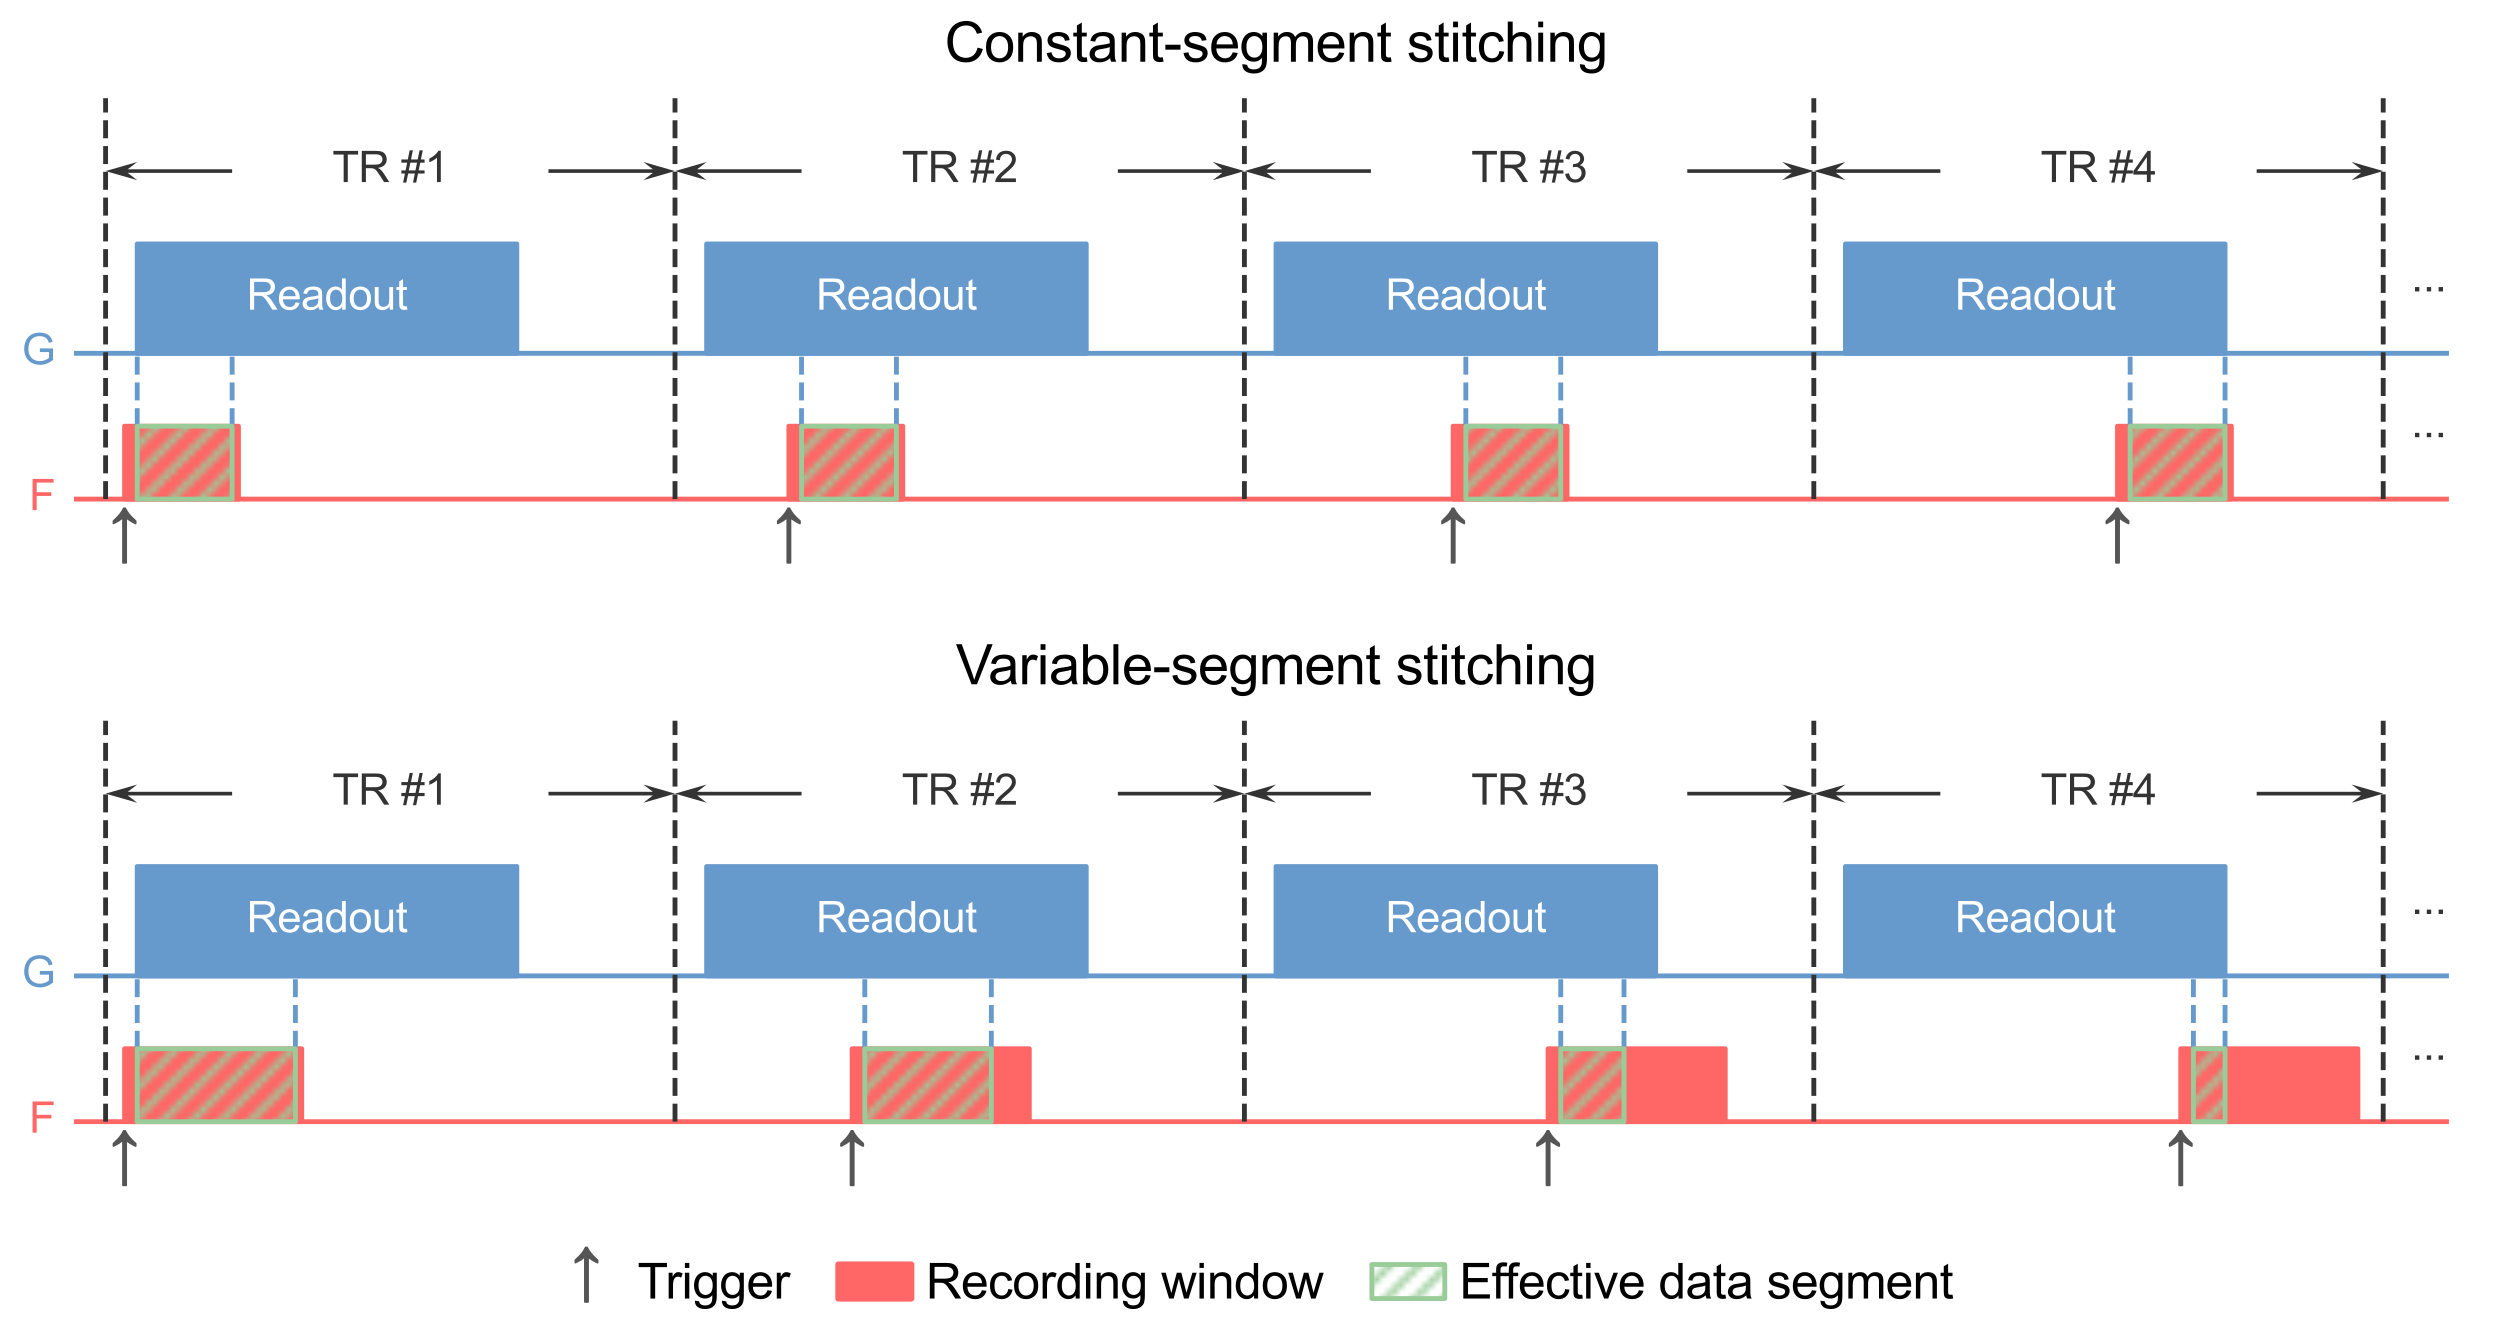 <?xml version="1.0" encoding="utf-8" standalone="no"?>
<!DOCTYPE svg PUBLIC "-//W3C//DTD SVG 1.1//EN"
  "http://www.w3.org/Graphics/SVG/1.1/DTD/svg11.dtd">
<svg xmlns:xlink="http://www.w3.org/1999/xlink" width="411.281pt" height="218.912pt" viewBox="0 0 411.281 218.912" xmlns="http://www.w3.org/2000/svg" version="1.1">
 <defs>
  <style type="text/css">*{stroke-linejoin: round; stroke-linecap: butt}</style>
 </defs>
 <g id="figure_1">
  <g id="patch_1">
   <path d="M 0 218.912 
L 411.281 218.912 
L 411.281 0 
L 0 0 
z
" style="fill: #ffffff"/>
  </g>
  <g id="axes_1">
   <g id="patch_2">
    <path d="M 20.494 82.108 
L 39.229 82.108 
L 39.229 70.116 
L 20.494 70.116 
z
" clip-path="url(#p7db08ca301)" style="fill: #ff6666; stroke: #ff6666; stroke-width: 0.8; stroke-linejoin: miter"/>
   </g>
   <g id="patch_3">
    <path d="M 129.78 82.108 
L 148.515 82.108 
L 148.515 70.116 
L 129.78 70.116 
z
" clip-path="url(#p7db08ca301)" style="fill: #ff6666; stroke: #ff6666; stroke-width: 0.8; stroke-linejoin: miter"/>
   </g>
   <g id="patch_4">
    <path d="M 239.067 82.108 
L 257.802 82.108 
L 257.802 70.116 
L 239.067 70.116 
z
" clip-path="url(#p7db08ca301)" style="fill: #ff6666; stroke: #ff6666; stroke-width: 0.8; stroke-linejoin: miter"/>
   </g>
   <g id="patch_5">
    <path d="M 348.354 82.108 
L 367.089 82.108 
L 367.089 70.116 
L 348.354 70.116 
z
" clip-path="url(#p7db08ca301)" style="fill: #ff6666; stroke: #ff6666; stroke-width: 0.8; stroke-linejoin: miter"/>
   </g>
   <g id="PolyCollection_1">
    <defs>
     <path id="m3c69e089cd" d="M 22.575 -178.776 
L 22.575 -160.788 
L 85.025 -160.788 
L 85.025 -178.776 
L 85.025 -178.776 
L 22.575 -178.776 
z
" style="stroke: #6699cc; stroke-width: 0.8"/>
    </defs>
    <g clip-path="url(#p7db08ca301)">
     <use xlink:href="#m3c69e089cd" x="0" y="218.912" style="fill: #6699cc; stroke: #6699cc; stroke-width: 0.8"/>
    </g>
   </g>
   <g id="patch_6">
    <path d="M 17.371 28.144 
L 22.575 26.645 
L 21.014 27.844 
L 38.188 27.844 
L 38.188 28.444 
L 21.014 28.444 
L 22.575 29.643 
z
" clip-path="url(#p7db08ca301)" style="fill: #333333"/>
   </g>
   <g id="patch_7">
    <path d="M 111.046 28.144 
L 105.841 29.643 
L 107.403 28.444 
L 90.229 28.444 
L 90.229 27.844 
L 107.403 27.844 
L 105.841 26.645 
z
" clip-path="url(#p7db08ca301)" style="fill: #333333"/>
   </g>
   <g id="PolyCollection_2">
    <defs>
     <path id="m33e4b47d8e" d="M 116.25 -178.776 
L 116.25 -160.788 
L 178.699 -160.788 
L 178.699 -178.776 
L 178.699 -178.776 
L 116.25 -178.776 
z
" style="stroke: #6699cc; stroke-width: 0.8"/>
    </defs>
    <g clip-path="url(#p7db08ca301)">
     <use xlink:href="#m33e4b47d8e" x="0" y="218.912" style="fill: #6699cc; stroke: #6699cc; stroke-width: 0.8"/>
    </g>
   </g>
   <g id="patch_8">
    <path d="M 111.046 28.144 
L 116.25 26.645 
L 114.688 27.844 
L 131.862 27.844 
L 131.862 28.444 
L 114.688 28.444 
L 116.25 29.643 
z
" clip-path="url(#p7db08ca301)" style="fill: #333333"/>
   </g>
   <g id="patch_9">
    <path d="M 204.72 28.144 
L 199.516 29.643 
L 201.077 28.444 
L 183.903 28.444 
L 183.903 27.844 
L 201.077 27.844 
L 199.516 26.645 
z
" clip-path="url(#p7db08ca301)" style="fill: #333333"/>
   </g>
   <g id="PolyCollection_3">
    <defs>
     <path id="m3f256cce0e" d="M 209.924 -178.776 
L 209.924 -160.788 
L 272.374 -160.788 
L 272.374 -178.776 
L 272.374 -178.776 
L 209.924 -178.776 
z
" style="stroke: #6699cc; stroke-width: 0.8"/>
    </defs>
    <g clip-path="url(#p7db08ca301)">
     <use xlink:href="#m3f256cce0e" x="0" y="218.912" style="fill: #6699cc; stroke: #6699cc; stroke-width: 0.8"/>
    </g>
   </g>
   <g id="patch_10">
    <path d="M 204.72 28.144 
L 209.924 26.645 
L 208.363 27.844 
L 225.536 27.844 
L 225.536 28.444 
L 208.363 28.444 
L 209.924 29.643 
z
" clip-path="url(#p7db08ca301)" style="fill: #333333"/>
   </g>
   <g id="patch_11">
    <path d="M 298.394 28.144 
L 293.19 29.643 
L 294.751 28.444 
L 277.578 28.444 
L 277.578 27.844 
L 294.751 27.844 
L 293.19 26.645 
z
" clip-path="url(#p7db08ca301)" style="fill: #333333"/>
   </g>
   <g id="PolyCollection_4">
    <defs>
     <path id="m390b2e28d6" d="M 303.598 -178.776 
L 303.598 -160.788 
L 366.048 -160.788 
L 366.048 -178.776 
L 366.048 -178.776 
L 303.598 -178.776 
z
" style="stroke: #6699cc; stroke-width: 0.8"/>
    </defs>
    <g clip-path="url(#p7db08ca301)">
     <use xlink:href="#m390b2e28d6" x="0" y="218.912" style="fill: #6699cc; stroke: #6699cc; stroke-width: 0.8"/>
    </g>
   </g>
   <g id="patch_12">
    <path d="M 298.394 28.144 
L 303.598 26.645 
L 302.037 27.844 
L 319.211 27.844 
L 319.211 28.444 
L 302.037 28.444 
L 303.598 29.643 
z
" clip-path="url(#p7db08ca301)" style="fill: #333333"/>
   </g>
   <g id="patch_13">
    <path d="M 392.068 28.144 
L 386.864 29.643 
L 388.426 28.444 
L 371.252 28.444 
L 371.252 27.844 
L 388.426 27.844 
L 386.864 26.645 
z
" clip-path="url(#p7db08ca301)" style="fill: #333333"/>
   </g>
   <g id="PathCollection_1">
    <defs>
     <path id="m8212014a66" d="M -1.819 -2.384 
Q -1.085 -3.056 -0.703 -3.546 
Q -0.321 -4.038 -0.134 -4.472 
L 0.1 -4.472 
Q 0.336 -3.972 0.713 -3.501 
Q 1.09 -3.031 1.819 -2.379 
L 1.819 -1.989 
Q 0.802 -2.465 0.255 -2.986 
L 0.255 4.472 
L -0.255 4.472 
L -0.255 -2.986 
Q -0.741 -2.601 -0.982 -2.449 
Q -1.221 -2.298 -1.819 -1.998 
L -1.819 -2.384 
z
" style="stroke: #555555; stroke-width: 0.3"/>
    </defs>
    <g clip-path="url(#p7db08ca301)">
     <use xlink:href="#m8212014a66" x="20.494" y="88.104" style="fill: #555555; stroke: #555555; stroke-width: 0.3"/>
     <use xlink:href="#m8212014a66" x="129.78" y="88.104" style="fill: #555555; stroke: #555555; stroke-width: 0.3"/>
     <use xlink:href="#m8212014a66" x="239.067" y="88.104" style="fill: #555555; stroke: #555555; stroke-width: 0.3"/>
     <use xlink:href="#m8212014a66" x="348.354" y="88.104" style="fill: #555555; stroke: #555555; stroke-width: 0.3"/>
    </g>
   </g>
   <g id="line2d_1">
    <path d="M 12.167 82.108 
L 402.477 82.108 
" clip-path="url(#p7db08ca301)" style="fill: none; stroke: #ff6666; stroke-width: 0.8; stroke-linecap: square"/>
   </g>
   <g id="line2d_2">
    <path d="M 12.167 58.124 
L 402.477 58.124 
" clip-path="url(#p7db08ca301)" style="fill: none; stroke: #6699cc; stroke-width: 0.8; stroke-linecap: square"/>
   </g>
   <g id="line2d_3">
    <path d="M 17.371 82.108 
L 17.371 16.152 
" clip-path="url(#p7db08ca301)" style="fill: none; stroke-dasharray: 2.96,1.28; stroke-dashoffset: 0; stroke: #333333; stroke-width: 0.8"/>
   </g>
   <g id="line2d_4">
    <path d="M 22.575 70.116 
L 22.575 58.124 
" clip-path="url(#p7db08ca301)" style="fill: none; stroke-dasharray: 2.96,1.28; stroke-dashoffset: 0; stroke: #6699cc; stroke-width: 0.8"/>
   </g>
   <g id="line2d_5">
    <path d="M 38.188 70.116 
L 38.188 58.124 
" clip-path="url(#p7db08ca301)" style="fill: none; stroke-dasharray: 2.96,1.28; stroke-dashoffset: 0; stroke: #6699cc; stroke-width: 0.8"/>
   </g>
   <g id="line2d_6">
    <path d="M 111.046 82.108 
L 111.046 16.152 
" clip-path="url(#p7db08ca301)" style="fill: none; stroke-dasharray: 2.96,1.28; stroke-dashoffset: 0; stroke: #333333; stroke-width: 0.8"/>
   </g>
   <g id="line2d_7">
    <path d="M 131.862 70.116 
L 131.862 58.124 
" clip-path="url(#p7db08ca301)" style="fill: none; stroke-dasharray: 2.96,1.28; stroke-dashoffset: 0; stroke: #6699cc; stroke-width: 0.8"/>
   </g>
   <g id="line2d_8">
    <path d="M 147.474 70.116 
L 147.474 58.124 
" clip-path="url(#p7db08ca301)" style="fill: none; stroke-dasharray: 2.96,1.28; stroke-dashoffset: 0; stroke: #6699cc; stroke-width: 0.8"/>
   </g>
   <g id="line2d_9">
    <path d="M 204.72 82.108 
L 204.72 16.152 
" clip-path="url(#p7db08ca301)" style="fill: none; stroke-dasharray: 2.96,1.28; stroke-dashoffset: 0; stroke: #333333; stroke-width: 0.8"/>
   </g>
   <g id="line2d_10">
    <path d="M 241.149 70.116 
L 241.149 58.124 
" clip-path="url(#p7db08ca301)" style="fill: none; stroke-dasharray: 2.96,1.28; stroke-dashoffset: 0; stroke: #6699cc; stroke-width: 0.8"/>
   </g>
   <g id="line2d_11">
    <path d="M 256.761 70.116 
L 256.761 58.124 
" clip-path="url(#p7db08ca301)" style="fill: none; stroke-dasharray: 2.96,1.28; stroke-dashoffset: 0; stroke: #6699cc; stroke-width: 0.8"/>
   </g>
   <g id="line2d_12">
    <path d="M 298.394 82.108 
L 298.394 16.152 
" clip-path="url(#p7db08ca301)" style="fill: none; stroke-dasharray: 2.96,1.28; stroke-dashoffset: 0; stroke: #333333; stroke-width: 0.8"/>
   </g>
   <g id="line2d_13">
    <path d="M 392.068 82.108 
L 392.068 16.152 
" clip-path="url(#p7db08ca301)" style="fill: none; stroke-dasharray: 2.96,1.28; stroke-dashoffset: 0; stroke: #333333; stroke-width: 0.8"/>
   </g>
   <g id="line2d_14">
    <path d="M 350.435 70.116 
L 350.435 58.124 
" clip-path="url(#p7db08ca301)" style="fill: none; stroke-dasharray: 2.96,1.28; stroke-dashoffset: 0; stroke: #6699cc; stroke-width: 0.8"/>
   </g>
   <g id="line2d_15">
    <path d="M 366.048 70.116 
L 366.048 58.124 
" clip-path="url(#p7db08ca301)" style="fill: none; stroke-dasharray: 2.96,1.28; stroke-dashoffset: 0; stroke: #6699cc; stroke-width: 0.8"/>
   </g>
   <g id="text_1">
    <!-- G -->
    <g style="fill: #6699cc" transform="translate(3.6 59.933) scale(0.07 -0.07)">
     <defs>
      <path id="ArialMT-47" d="M 2638 1797 
L 2638 2334 
L 4578 2338 
L 4578 638 
Q 4131 281 3656 101 
Q 3181 -78 2681 -78 
Q 2006 -78 1454 211 
Q 903 500 622 1047 
Q 341 1594 341 2269 
Q 341 2938 620 3517 
Q 900 4097 1425 4378 
Q 1950 4659 2634 4659 
Q 3131 4659 3532 4498 
Q 3934 4338 4162 4050 
Q 4391 3763 4509 3300 
L 3963 3150 
Q 3859 3500 3706 3700 
Q 3553 3900 3268 4020 
Q 2984 4141 2638 4141 
Q 2222 4141 1919 4014 
Q 1616 3888 1430 3681 
Q 1244 3475 1141 3228 
Q 966 2803 966 2306 
Q 966 1694 1177 1281 
Q 1388 869 1791 669 
Q 2194 469 2647 469 
Q 3041 469 3416 620 
Q 3791 772 3984 944 
L 3984 1797 
L 2638 1797 
z
" transform="scale(0.016)"/>
     </defs>
     <use xlink:href="#ArialMT-47"/>
    </g>
   </g>
   <g id="text_2">
    <!-- F -->
    <g style="fill: #ff6666" transform="translate(4.769 83.917) scale(0.07 -0.07)">
     <defs>
      <path id="ArialMT-46" d="M 525 0 
L 525 4581 
L 3616 4581 
L 3616 4041 
L 1131 4041 
L 1131 2622 
L 3281 2622 
L 3281 2081 
L 1131 2081 
L 1131 0 
L 525 0 
z
" transform="scale(0.016)"/>
     </defs>
     <use xlink:href="#ArialMT-46"/>
    </g>
   </g>
   <g id="text_3">
    <!-- ... -->
    <g style="fill: #333333" transform="translate(396.643 47.941) scale(0.07 -0.07)">
     <defs>
      <path id="ArialMT-2e" d="M 581 0 
L 581 641 
L 1222 641 
L 1222 0 
L 581 0 
z
" transform="scale(0.016)"/>
     </defs>
     <use xlink:href="#ArialMT-2e"/>
     <use xlink:href="#ArialMT-2e" x="27.783"/>
     <use xlink:href="#ArialMT-2e" x="55.566"/>
    </g>
   </g>
   <g id="text_4">
    <!-- ... -->
    <g style="fill: #333333" transform="translate(396.643 71.925) scale(0.07 -0.07)">
     <use xlink:href="#ArialMT-2e"/>
     <use xlink:href="#ArialMT-2e" x="27.783"/>
     <use xlink:href="#ArialMT-2e" x="55.566"/>
    </g>
   </g>
   <g id="text_5">
    <!-- Readout -->
    <g style="fill: #ffffff" transform="translate(40.569 50.939) scale(0.07 -0.07)">
     <defs>
      <path id="ArialMT-52" d="M 503 0 
L 503 4581 
L 2534 4581 
Q 3147 4581 3465 4457 
Q 3784 4334 3975 4021 
Q 4166 3709 4166 3331 
Q 4166 2844 3850 2509 
Q 3534 2175 2875 2084 
Q 3116 1969 3241 1856 
Q 3506 1613 3744 1247 
L 4541 0 
L 3778 0 
L 3172 953 
Q 2906 1366 2734 1584 
Q 2563 1803 2427 1890 
Q 2291 1978 2150 2013 
Q 2047 2034 1813 2034 
L 1109 2034 
L 1109 0 
L 503 0 
z
M 1109 2559 
L 2413 2559 
Q 2828 2559 3062 2645 
Q 3297 2731 3419 2920 
Q 3541 3109 3541 3331 
Q 3541 3656 3305 3865 
Q 3069 4075 2559 4075 
L 1109 4075 
L 1109 2559 
z
" transform="scale(0.016)"/>
      <path id="ArialMT-65" d="M 2694 1069 
L 3275 997 
Q 3138 488 2766 206 
Q 2394 -75 1816 -75 
Q 1088 -75 661 373 
Q 234 822 234 1631 
Q 234 2469 665 2931 
Q 1097 3394 1784 3394 
Q 2450 3394 2872 2941 
Q 3294 2488 3294 1666 
Q 3294 1616 3291 1516 
L 816 1516 
Q 847 969 1125 678 
Q 1403 388 1819 388 
Q 2128 388 2347 550 
Q 2566 713 2694 1069 
z
M 847 1978 
L 2700 1978 
Q 2663 2397 2488 2606 
Q 2219 2931 1791 2931 
Q 1403 2931 1139 2672 
Q 875 2413 847 1978 
z
" transform="scale(0.016)"/>
      <path id="ArialMT-61" d="M 2588 409 
Q 2275 144 1986 34 
Q 1697 -75 1366 -75 
Q 819 -75 525 192 
Q 231 459 231 875 
Q 231 1119 342 1320 
Q 453 1522 633 1644 
Q 813 1766 1038 1828 
Q 1203 1872 1538 1913 
Q 2219 1994 2541 2106 
Q 2544 2222 2544 2253 
Q 2544 2597 2384 2738 
Q 2169 2928 1744 2928 
Q 1347 2928 1158 2789 
Q 969 2650 878 2297 
L 328 2372 
Q 403 2725 575 2942 
Q 747 3159 1072 3276 
Q 1397 3394 1825 3394 
Q 2250 3394 2515 3294 
Q 2781 3194 2906 3042 
Q 3031 2891 3081 2659 
Q 3109 2516 3109 2141 
L 3109 1391 
Q 3109 606 3145 398 
Q 3181 191 3288 0 
L 2700 0 
Q 2613 175 2588 409 
z
M 2541 1666 
Q 2234 1541 1622 1453 
Q 1275 1403 1131 1340 
Q 988 1278 909 1158 
Q 831 1038 831 891 
Q 831 666 1001 516 
Q 1172 366 1500 366 
Q 1825 366 2078 508 
Q 2331 650 2450 897 
Q 2541 1088 2541 1459 
L 2541 1666 
z
" transform="scale(0.016)"/>
      <path id="ArialMT-64" d="M 2575 0 
L 2575 419 
Q 2259 -75 1647 -75 
Q 1250 -75 917 144 
Q 584 363 401 755 
Q 219 1147 219 1656 
Q 219 2153 384 2558 
Q 550 2963 881 3178 
Q 1213 3394 1622 3394 
Q 1922 3394 2156 3267 
Q 2391 3141 2538 2938 
L 2538 4581 
L 3097 4581 
L 3097 0 
L 2575 0 
z
M 797 1656 
Q 797 1019 1065 703 
Q 1334 388 1700 388 
Q 2069 388 2326 689 
Q 2584 991 2584 1609 
Q 2584 2291 2321 2609 
Q 2059 2928 1675 2928 
Q 1300 2928 1048 2622 
Q 797 2316 797 1656 
z
" transform="scale(0.016)"/>
      <path id="ArialMT-6f" d="M 213 1659 
Q 213 2581 725 3025 
Q 1153 3394 1769 3394 
Q 2453 3394 2887 2945 
Q 3322 2497 3322 1706 
Q 3322 1066 3130 698 
Q 2938 331 2570 128 
Q 2203 -75 1769 -75 
Q 1072 -75 642 372 
Q 213 819 213 1659 
z
M 791 1659 
Q 791 1022 1069 705 
Q 1347 388 1769 388 
Q 2188 388 2466 706 
Q 2744 1025 2744 1678 
Q 2744 2294 2464 2611 
Q 2184 2928 1769 2928 
Q 1347 2928 1069 2612 
Q 791 2297 791 1659 
z
" transform="scale(0.016)"/>
      <path id="ArialMT-75" d="M 2597 0 
L 2597 488 
Q 2209 -75 1544 -75 
Q 1250 -75 995 37 
Q 741 150 617 320 
Q 494 491 444 738 
Q 409 903 409 1263 
L 409 3319 
L 972 3319 
L 972 1478 
Q 972 1038 1006 884 
Q 1059 663 1231 536 
Q 1403 409 1656 409 
Q 1909 409 2131 539 
Q 2353 669 2445 892 
Q 2538 1116 2538 1541 
L 2538 3319 
L 3100 3319 
L 3100 0 
L 2597 0 
z
" transform="scale(0.016)"/>
      <path id="ArialMT-74" d="M 1650 503 
L 1731 6 
Q 1494 -44 1306 -44 
Q 1000 -44 831 53 
Q 663 150 594 308 
Q 525 466 525 972 
L 525 2881 
L 113 2881 
L 113 3319 
L 525 3319 
L 525 4141 
L 1084 4478 
L 1084 3319 
L 1650 3319 
L 1650 2881 
L 1084 2881 
L 1084 941 
Q 1084 700 1114 631 
Q 1144 563 1211 522 
Q 1278 481 1403 481 
Q 1497 481 1650 503 
z
" transform="scale(0.016)"/>
     </defs>
     <use xlink:href="#ArialMT-52"/>
     <use xlink:href="#ArialMT-65" x="72.217"/>
     <use xlink:href="#ArialMT-61" x="127.832"/>
     <use xlink:href="#ArialMT-64" x="183.447"/>
     <use xlink:href="#ArialMT-6f" x="239.062"/>
     <use xlink:href="#ArialMT-75" x="294.678"/>
     <use xlink:href="#ArialMT-74" x="350.293"/>
    </g>
   </g>
   <g id="text_6">
    <!-- TR #1 -->
    <g style="fill: #333333" transform="translate(54.678 29.953) scale(0.07 -0.07)">
     <defs>
      <path id="ArialMT-54" d="M 1659 0 
L 1659 4041 
L 150 4041 
L 150 4581 
L 3781 4581 
L 3781 4041 
L 2266 4041 
L 2266 0 
L 1659 0 
z
" transform="scale(0.016)"/>
      <path id="ArialMT-20" transform="scale(0.016)"/>
      <path id="ArialMT-23" d="M 322 -78 
L 594 1253 
L 66 1253 
L 66 1719 
L 688 1719 
L 919 2853 
L 66 2853 
L 66 3319 
L 1013 3319 
L 1284 4659 
L 1753 4659 
L 1481 3319 
L 2466 3319 
L 2738 4659 
L 3209 4659 
L 2938 3319 
L 3478 3319 
L 3478 2853 
L 2844 2853 
L 2609 1719 
L 3478 1719 
L 3478 1253 
L 2516 1253 
L 2244 -78 
L 1775 -78 
L 2044 1253 
L 1063 1253 
L 791 -78 
L 322 -78 
z
M 1156 1719 
L 2138 1719 
L 2372 2853 
L 1388 2853 
L 1156 1719 
z
" transform="scale(0.016)"/>
      <path id="ArialMT-31" d="M 2384 0 
L 1822 0 
L 1822 3584 
Q 1619 3391 1289 3197 
Q 959 3003 697 2906 
L 697 3450 
Q 1169 3672 1522 3987 
Q 1875 4303 2022 4600 
L 2384 4600 
L 2384 0 
z
" transform="scale(0.016)"/>
     </defs>
     <use xlink:href="#ArialMT-54"/>
     <use xlink:href="#ArialMT-52" x="61.084"/>
     <use xlink:href="#ArialMT-20" x="133.301"/>
     <use xlink:href="#ArialMT-23" x="161.084"/>
     <use xlink:href="#ArialMT-31" x="216.699"/>
    </g>
   </g>
   <g id="text_7">
    <!-- Readout -->
    <g style="fill: #ffffff" transform="translate(134.243 50.939) scale(0.07 -0.07)">
     <use xlink:href="#ArialMT-52"/>
     <use xlink:href="#ArialMT-65" x="72.217"/>
     <use xlink:href="#ArialMT-61" x="127.832"/>
     <use xlink:href="#ArialMT-64" x="183.447"/>
     <use xlink:href="#ArialMT-6f" x="239.062"/>
     <use xlink:href="#ArialMT-75" x="294.678"/>
     <use xlink:href="#ArialMT-74" x="350.293"/>
    </g>
   </g>
   <g id="text_8">
    <!-- TR #2 -->
    <g style="fill: #333333" transform="translate(148.352 29.953) scale(0.07 -0.07)">
     <defs>
      <path id="ArialMT-32" d="M 3222 541 
L 3222 0 
L 194 0 
Q 188 203 259 391 
Q 375 700 629 1000 
Q 884 1300 1366 1694 
Q 2113 2306 2375 2664 
Q 2638 3022 2638 3341 
Q 2638 3675 2398 3904 
Q 2159 4134 1775 4134 
Q 1369 4134 1125 3890 
Q 881 3647 878 3216 
L 300 3275 
Q 359 3922 746 4261 
Q 1134 4600 1788 4600 
Q 2447 4600 2831 4234 
Q 3216 3869 3216 3328 
Q 3216 3053 3103 2787 
Q 2991 2522 2730 2228 
Q 2469 1934 1863 1422 
Q 1356 997 1212 845 
Q 1069 694 975 541 
L 3222 541 
z
" transform="scale(0.016)"/>
     </defs>
     <use xlink:href="#ArialMT-54"/>
     <use xlink:href="#ArialMT-52" x="61.084"/>
     <use xlink:href="#ArialMT-20" x="133.301"/>
     <use xlink:href="#ArialMT-23" x="161.084"/>
     <use xlink:href="#ArialMT-32" x="216.699"/>
    </g>
   </g>
   <g id="text_9">
    <!-- Readout -->
    <g style="fill: #ffffff" transform="translate(227.917 50.939) scale(0.07 -0.07)">
     <use xlink:href="#ArialMT-52"/>
     <use xlink:href="#ArialMT-65" x="72.217"/>
     <use xlink:href="#ArialMT-61" x="127.832"/>
     <use xlink:href="#ArialMT-64" x="183.447"/>
     <use xlink:href="#ArialMT-6f" x="239.062"/>
     <use xlink:href="#ArialMT-75" x="294.678"/>
     <use xlink:href="#ArialMT-74" x="350.293"/>
    </g>
   </g>
   <g id="text_10">
    <!-- TR #3 -->
    <g style="fill: #333333" transform="translate(242.027 29.953) scale(0.07 -0.07)">
     <defs>
      <path id="ArialMT-33" d="M 269 1209 
L 831 1284 
Q 928 806 1161 595 
Q 1394 384 1728 384 
Q 2125 384 2398 659 
Q 2672 934 2672 1341 
Q 2672 1728 2419 1979 
Q 2166 2231 1775 2231 
Q 1616 2231 1378 2169 
L 1441 2663 
Q 1497 2656 1531 2656 
Q 1891 2656 2178 2843 
Q 2466 3031 2466 3422 
Q 2466 3731 2256 3934 
Q 2047 4138 1716 4138 
Q 1388 4138 1169 3931 
Q 950 3725 888 3313 
L 325 3413 
Q 428 3978 793 4289 
Q 1159 4600 1703 4600 
Q 2078 4600 2393 4439 
Q 2709 4278 2876 4000 
Q 3044 3722 3044 3409 
Q 3044 3113 2884 2869 
Q 2725 2625 2413 2481 
Q 2819 2388 3044 2092 
Q 3269 1797 3269 1353 
Q 3269 753 2831 336 
Q 2394 -81 1725 -81 
Q 1122 -81 723 278 
Q 325 638 269 1209 
z
" transform="scale(0.016)"/>
     </defs>
     <use xlink:href="#ArialMT-54"/>
     <use xlink:href="#ArialMT-52" x="61.084"/>
     <use xlink:href="#ArialMT-20" x="133.301"/>
     <use xlink:href="#ArialMT-23" x="161.084"/>
     <use xlink:href="#ArialMT-33" x="216.699"/>
    </g>
   </g>
   <g id="text_11">
    <!-- Readout -->
    <g style="fill: #ffffff" transform="translate(321.591 50.939) scale(0.07 -0.07)">
     <use xlink:href="#ArialMT-52"/>
     <use xlink:href="#ArialMT-65" x="72.217"/>
     <use xlink:href="#ArialMT-61" x="127.832"/>
     <use xlink:href="#ArialMT-64" x="183.447"/>
     <use xlink:href="#ArialMT-6f" x="239.062"/>
     <use xlink:href="#ArialMT-75" x="294.678"/>
     <use xlink:href="#ArialMT-74" x="350.293"/>
    </g>
   </g>
   <g id="text_12">
    <!-- TR #4 -->
    <g style="fill: #333333" transform="translate(335.701 29.953) scale(0.07 -0.07)">
     <defs>
      <path id="ArialMT-34" d="M 2069 0 
L 2069 1097 
L 81 1097 
L 81 1613 
L 2172 4581 
L 2631 4581 
L 2631 1613 
L 3250 1613 
L 3250 1097 
L 2631 1097 
L 2631 0 
L 2069 0 
z
M 2069 1613 
L 2069 3678 
L 634 1613 
L 2069 1613 
z
" transform="scale(0.016)"/>
     </defs>
     <use xlink:href="#ArialMT-54"/>
     <use xlink:href="#ArialMT-52" x="61.084"/>
     <use xlink:href="#ArialMT-20" x="133.301"/>
     <use xlink:href="#ArialMT-23" x="161.084"/>
     <use xlink:href="#ArialMT-34" x="216.699"/>
    </g>
   </g>
   <g id="text_13">
    <!-- Constant-segment stitching -->
    <g transform="translate(155.4 10.152) scale(0.09 -0.09)">
     <defs>
      <path id="ArialMT-43" d="M 3763 1606 
L 4369 1453 
Q 4178 706 3683 314 
Q 3188 -78 2472 -78 
Q 1731 -78 1267 223 
Q 803 525 561 1097 
Q 319 1669 319 2325 
Q 319 3041 592 3573 
Q 866 4106 1370 4382 
Q 1875 4659 2481 4659 
Q 3169 4659 3637 4309 
Q 4106 3959 4291 3325 
L 3694 3184 
Q 3534 3684 3231 3912 
Q 2928 4141 2469 4141 
Q 1941 4141 1586 3887 
Q 1231 3634 1087 3207 
Q 944 2781 944 2328 
Q 944 1744 1114 1308 
Q 1284 872 1643 656 
Q 2003 441 2422 441 
Q 2931 441 3284 734 
Q 3638 1028 3763 1606 
z
" transform="scale(0.016)"/>
      <path id="ArialMT-6e" d="M 422 0 
L 422 3319 
L 928 3319 
L 928 2847 
Q 1294 3394 1984 3394 
Q 2284 3394 2536 3286 
Q 2788 3178 2913 3003 
Q 3038 2828 3088 2588 
Q 3119 2431 3119 2041 
L 3119 0 
L 2556 0 
L 2556 2019 
Q 2556 2363 2490 2533 
Q 2425 2703 2258 2804 
Q 2091 2906 1866 2906 
Q 1506 2906 1245 2678 
Q 984 2450 984 1813 
L 984 0 
L 422 0 
z
" transform="scale(0.016)"/>
      <path id="ArialMT-73" d="M 197 991 
L 753 1078 
Q 800 744 1014 566 
Q 1228 388 1613 388 
Q 2000 388 2187 545 
Q 2375 703 2375 916 
Q 2375 1106 2209 1216 
Q 2094 1291 1634 1406 
Q 1016 1563 777 1677 
Q 538 1791 414 1992 
Q 291 2194 291 2438 
Q 291 2659 392 2848 
Q 494 3038 669 3163 
Q 800 3259 1026 3326 
Q 1253 3394 1513 3394 
Q 1903 3394 2198 3281 
Q 2494 3169 2634 2976 
Q 2775 2784 2828 2463 
L 2278 2388 
Q 2241 2644 2061 2787 
Q 1881 2931 1553 2931 
Q 1166 2931 1000 2803 
Q 834 2675 834 2503 
Q 834 2394 903 2306 
Q 972 2216 1119 2156 
Q 1203 2125 1616 2013 
Q 2213 1853 2448 1751 
Q 2684 1650 2818 1456 
Q 2953 1263 2953 975 
Q 2953 694 2789 445 
Q 2625 197 2315 61 
Q 2006 -75 1616 -75 
Q 969 -75 630 194 
Q 291 463 197 991 
z
" transform="scale(0.016)"/>
      <path id="ArialMT-2d" d="M 203 1375 
L 203 1941 
L 1931 1941 
L 1931 1375 
L 203 1375 
z
" transform="scale(0.016)"/>
      <path id="ArialMT-67" d="M 319 -275 
L 866 -356 
Q 900 -609 1056 -725 
Q 1266 -881 1628 -881 
Q 2019 -881 2231 -725 
Q 2444 -569 2519 -288 
Q 2563 -116 2559 434 
Q 2191 0 1641 0 
Q 956 0 581 494 
Q 206 988 206 1678 
Q 206 2153 378 2554 
Q 550 2956 876 3175 
Q 1203 3394 1644 3394 
Q 2231 3394 2613 2919 
L 2613 3319 
L 3131 3319 
L 3131 450 
Q 3131 -325 2973 -648 
Q 2816 -972 2473 -1159 
Q 2131 -1347 1631 -1347 
Q 1038 -1347 672 -1080 
Q 306 -813 319 -275 
z
M 784 1719 
Q 784 1066 1043 766 
Q 1303 466 1694 466 
Q 2081 466 2343 764 
Q 2606 1063 2606 1700 
Q 2606 2309 2336 2618 
Q 2066 2928 1684 2928 
Q 1309 2928 1046 2623 
Q 784 2319 784 1719 
z
" transform="scale(0.016)"/>
      <path id="ArialMT-6d" d="M 422 0 
L 422 3319 
L 925 3319 
L 925 2853 
Q 1081 3097 1340 3245 
Q 1600 3394 1931 3394 
Q 2300 3394 2536 3241 
Q 2772 3088 2869 2813 
Q 3263 3394 3894 3394 
Q 4388 3394 4653 3120 
Q 4919 2847 4919 2278 
L 4919 0 
L 4359 0 
L 4359 2091 
Q 4359 2428 4304 2576 
Q 4250 2725 4106 2815 
Q 3963 2906 3769 2906 
Q 3419 2906 3187 2673 
Q 2956 2441 2956 1928 
L 2956 0 
L 2394 0 
L 2394 2156 
Q 2394 2531 2256 2718 
Q 2119 2906 1806 2906 
Q 1569 2906 1367 2781 
Q 1166 2656 1075 2415 
Q 984 2175 984 1722 
L 984 0 
L 422 0 
z
" transform="scale(0.016)"/>
      <path id="ArialMT-69" d="M 425 3934 
L 425 4581 
L 988 4581 
L 988 3934 
L 425 3934 
z
M 425 0 
L 425 3319 
L 988 3319 
L 988 0 
L 425 0 
z
" transform="scale(0.016)"/>
      <path id="ArialMT-63" d="M 2588 1216 
L 3141 1144 
Q 3050 572 2676 248 
Q 2303 -75 1759 -75 
Q 1078 -75 664 370 
Q 250 816 250 1647 
Q 250 2184 428 2587 
Q 606 2991 970 3192 
Q 1334 3394 1763 3394 
Q 2303 3394 2647 3120 
Q 2991 2847 3088 2344 
L 2541 2259 
Q 2463 2594 2264 2762 
Q 2066 2931 1784 2931 
Q 1359 2931 1093 2626 
Q 828 2322 828 1663 
Q 828 994 1084 691 
Q 1341 388 1753 388 
Q 2084 388 2306 591 
Q 2528 794 2588 1216 
z
" transform="scale(0.016)"/>
      <path id="ArialMT-68" d="M 422 0 
L 422 4581 
L 984 4581 
L 984 2938 
Q 1378 3394 1978 3394 
Q 2347 3394 2619 3248 
Q 2891 3103 3008 2847 
Q 3125 2591 3125 2103 
L 3125 0 
L 2563 0 
L 2563 2103 
Q 2563 2525 2380 2717 
Q 2197 2909 1863 2909 
Q 1613 2909 1392 2779 
Q 1172 2650 1078 2428 
Q 984 2206 984 1816 
L 984 0 
L 422 0 
z
" transform="scale(0.016)"/>
     </defs>
     <use xlink:href="#ArialMT-43"/>
     <use xlink:href="#ArialMT-6f" x="72.217"/>
     <use xlink:href="#ArialMT-6e" x="127.832"/>
     <use xlink:href="#ArialMT-73" x="183.447"/>
     <use xlink:href="#ArialMT-74" x="233.447"/>
     <use xlink:href="#ArialMT-61" x="261.23"/>
     <use xlink:href="#ArialMT-6e" x="316.846"/>
     <use xlink:href="#ArialMT-74" x="372.461"/>
     <use xlink:href="#ArialMT-2d" x="400.244"/>
     <use xlink:href="#ArialMT-73" x="433.545"/>
     <use xlink:href="#ArialMT-65" x="483.545"/>
     <use xlink:href="#ArialMT-67" x="539.16"/>
     <use xlink:href="#ArialMT-6d" x="594.775"/>
     <use xlink:href="#ArialMT-65" x="678.076"/>
     <use xlink:href="#ArialMT-6e" x="733.691"/>
     <use xlink:href="#ArialMT-74" x="789.307"/>
     <use xlink:href="#ArialMT-20" x="817.09"/>
     <use xlink:href="#ArialMT-73" x="844.873"/>
     <use xlink:href="#ArialMT-74" x="894.873"/>
     <use xlink:href="#ArialMT-69" x="922.656"/>
     <use xlink:href="#ArialMT-74" x="944.873"/>
     <use xlink:href="#ArialMT-63" x="972.656"/>
     <use xlink:href="#ArialMT-68" x="1022.656"/>
     <use xlink:href="#ArialMT-69" x="1078.271"/>
     <use xlink:href="#ArialMT-6e" x="1100.488"/>
     <use xlink:href="#ArialMT-67" x="1156.104"/>
    </g>
   </g>
   <g id="patch_14">
    <path d="M 22.575 82.108 
L 38.188 82.108 
L 38.188 70.116 
L 22.575 70.116 
z
" clip-path="url(#p7db08ca301)" style="fill: url(#hb55b9cc877); stroke: #99cc99; stroke-width: 0.8; stroke-linejoin: miter"/>
   </g>
   <g id="patch_15">
    <path d="M 131.862 82.108 
L 147.474 82.108 
L 147.474 70.116 
L 131.862 70.116 
z
" clip-path="url(#p7db08ca301)" style="fill: url(#hb55b9cc877); stroke: #99cc99; stroke-width: 0.8; stroke-linejoin: miter"/>
   </g>
   <g id="patch_16">
    <path d="M 241.149 82.108 
L 256.761 82.108 
L 256.761 70.116 
L 241.149 70.116 
z
" clip-path="url(#p7db08ca301)" style="fill: url(#hb55b9cc877); stroke: #99cc99; stroke-width: 0.8; stroke-linejoin: miter"/>
   </g>
   <g id="patch_17">
    <path d="M 350.435 82.108 
L 366.048 82.108 
L 366.048 70.116 
L 350.435 70.116 
z
" clip-path="url(#p7db08ca301)" style="fill: url(#hb55b9cc877); stroke: #99cc99; stroke-width: 0.8; stroke-linejoin: miter"/>
   </g>
  </g>
  <g id="axes_2">
   <g id="patch_18">
    <path d="M 20.494 184.528 
L 49.637 184.528 
L 49.637 172.536 
L 20.494 172.536 
z
" clip-path="url(#p98f4124de1)" style="fill: #ff6666; stroke: #ff6666; stroke-width: 0.8; stroke-linejoin: miter"/>
   </g>
   <g id="patch_19">
    <path d="M 140.189 184.528 
L 169.332 184.528 
L 169.332 172.536 
L 140.189 172.536 
z
" clip-path="url(#p98f4124de1)" style="fill: #ff6666; stroke: #ff6666; stroke-width: 0.8; stroke-linejoin: miter"/>
   </g>
   <g id="patch_20">
    <path d="M 254.68 184.528 
L 283.823 184.528 
L 283.823 172.536 
L 254.68 172.536 
z
" clip-path="url(#p98f4124de1)" style="fill: #ff6666; stroke: #ff6666; stroke-width: 0.8; stroke-linejoin: miter"/>
   </g>
   <g id="patch_21">
    <path d="M 358.762 184.528 
L 387.905 184.528 
L 387.905 172.536 
L 358.762 172.536 
z
" clip-path="url(#p98f4124de1)" style="fill: #ff6666; stroke: #ff6666; stroke-width: 0.8; stroke-linejoin: miter"/>
   </g>
   <g id="PolyCollection_5">
    <defs>
     <path id="mc7e028a816" d="M 22.575 -76.356 
L 22.575 -58.368 
L 85.025 -58.368 
L 85.025 -76.356 
L 85.025 -76.356 
L 22.575 -76.356 
z
" style="stroke: #6699cc; stroke-width: 0.8"/>
    </defs>
    <g clip-path="url(#p98f4124de1)">
     <use xlink:href="#mc7e028a816" x="0" y="218.912" style="fill: #6699cc; stroke: #6699cc; stroke-width: 0.8"/>
    </g>
   </g>
   <g id="patch_22">
    <path d="M 17.371 130.564 
L 22.575 129.065 
L 21.014 130.264 
L 38.188 130.264 
L 38.188 130.864 
L 21.014 130.864 
L 22.575 132.063 
z
" clip-path="url(#p98f4124de1)" style="fill: #333333"/>
   </g>
   <g id="patch_23">
    <path d="M 111.046 130.564 
L 105.841 132.063 
L 107.403 130.864 
L 90.229 130.864 
L 90.229 130.264 
L 107.403 130.264 
L 105.841 129.065 
z
" clip-path="url(#p98f4124de1)" style="fill: #333333"/>
   </g>
   <g id="PolyCollection_6">
    <defs>
     <path id="m6308079c23" d="M 116.25 -76.356 
L 116.25 -58.368 
L 178.699 -58.368 
L 178.699 -76.356 
L 178.699 -76.356 
L 116.25 -76.356 
z
" style="stroke: #6699cc; stroke-width: 0.8"/>
    </defs>
    <g clip-path="url(#p98f4124de1)">
     <use xlink:href="#m6308079c23" x="0" y="218.912" style="fill: #6699cc; stroke: #6699cc; stroke-width: 0.8"/>
    </g>
   </g>
   <g id="patch_24">
    <path d="M 111.046 130.564 
L 116.25 129.065 
L 114.688 130.264 
L 131.862 130.264 
L 131.862 130.864 
L 114.688 130.864 
L 116.25 132.063 
z
" clip-path="url(#p98f4124de1)" style="fill: #333333"/>
   </g>
   <g id="patch_25">
    <path d="M 204.72 130.564 
L 199.516 132.063 
L 201.077 130.864 
L 183.903 130.864 
L 183.903 130.264 
L 201.077 130.264 
L 199.516 129.065 
z
" clip-path="url(#p98f4124de1)" style="fill: #333333"/>
   </g>
   <g id="PolyCollection_7">
    <defs>
     <path id="m4de5b179b2" d="M 209.924 -76.356 
L 209.924 -58.368 
L 272.374 -58.368 
L 272.374 -76.356 
L 272.374 -76.356 
L 209.924 -76.356 
z
" style="stroke: #6699cc; stroke-width: 0.8"/>
    </defs>
    <g clip-path="url(#p98f4124de1)">
     <use xlink:href="#m4de5b179b2" x="0" y="218.912" style="fill: #6699cc; stroke: #6699cc; stroke-width: 0.8"/>
    </g>
   </g>
   <g id="patch_26">
    <path d="M 204.72 130.564 
L 209.924 129.065 
L 208.363 130.264 
L 225.536 130.264 
L 225.536 130.864 
L 208.363 130.864 
L 209.924 132.063 
z
" clip-path="url(#p98f4124de1)" style="fill: #333333"/>
   </g>
   <g id="patch_27">
    <path d="M 298.394 130.564 
L 293.19 132.063 
L 294.751 130.864 
L 277.578 130.864 
L 277.578 130.264 
L 294.751 130.264 
L 293.19 129.065 
z
" clip-path="url(#p98f4124de1)" style="fill: #333333"/>
   </g>
   <g id="PolyCollection_8">
    <defs>
     <path id="m2c67e965a3" d="M 303.598 -76.356 
L 303.598 -58.368 
L 366.048 -58.368 
L 366.048 -76.356 
L 366.048 -76.356 
L 303.598 -76.356 
z
" style="stroke: #6699cc; stroke-width: 0.8"/>
    </defs>
    <g clip-path="url(#p98f4124de1)">
     <use xlink:href="#m2c67e965a3" x="0" y="218.912" style="fill: #6699cc; stroke: #6699cc; stroke-width: 0.8"/>
    </g>
   </g>
   <g id="patch_28">
    <path d="M 298.394 130.564 
L 303.598 129.065 
L 302.037 130.264 
L 319.211 130.264 
L 319.211 130.864 
L 302.037 130.864 
L 303.598 132.063 
z
" clip-path="url(#p98f4124de1)" style="fill: #333333"/>
   </g>
   <g id="patch_29">
    <path d="M 392.068 130.564 
L 386.864 132.063 
L 388.426 130.864 
L 371.252 130.864 
L 371.252 130.264 
L 388.426 130.264 
L 386.864 129.065 
z
" clip-path="url(#p98f4124de1)" style="fill: #333333"/>
   </g>
   <g id="PathCollection_2">
    <g clip-path="url(#p98f4124de1)">
     <use xlink:href="#m8212014a66" x="20.494" y="190.524" style="fill: #555555; stroke: #555555; stroke-width: 0.3"/>
     <use xlink:href="#m8212014a66" x="140.189" y="190.524" style="fill: #555555; stroke: #555555; stroke-width: 0.3"/>
     <use xlink:href="#m8212014a66" x="254.68" y="190.524" style="fill: #555555; stroke: #555555; stroke-width: 0.3"/>
     <use xlink:href="#m8212014a66" x="358.762" y="190.524" style="fill: #555555; stroke: #555555; stroke-width: 0.3"/>
    </g>
   </g>
   <g id="line2d_16">
    <path d="M 12.167 184.528 
L 402.477 184.528 
" clip-path="url(#p98f4124de1)" style="fill: none; stroke: #ff6666; stroke-width: 0.8; stroke-linecap: square"/>
   </g>
   <g id="line2d_17">
    <path d="M 12.167 160.544 
L 402.477 160.544 
" clip-path="url(#p98f4124de1)" style="fill: none; stroke: #6699cc; stroke-width: 0.8; stroke-linecap: square"/>
   </g>
   <g id="line2d_18">
    <path d="M 17.371 184.528 
L 17.371 118.572 
" clip-path="url(#p98f4124de1)" style="fill: none; stroke-dasharray: 2.96,1.28; stroke-dashoffset: 0; stroke: #333333; stroke-width: 0.8"/>
   </g>
   <g id="line2d_19">
    <path d="M 22.575 172.536 
L 22.575 160.544 
" clip-path="url(#p98f4124de1)" style="fill: none; stroke-dasharray: 2.96,1.28; stroke-dashoffset: 0; stroke: #6699cc; stroke-width: 0.8"/>
   </g>
   <g id="line2d_20">
    <path d="M 48.596 172.536 
L 48.596 160.544 
" clip-path="url(#p98f4124de1)" style="fill: none; stroke-dasharray: 2.96,1.28; stroke-dashoffset: 0; stroke: #6699cc; stroke-width: 0.8"/>
   </g>
   <g id="line2d_21">
    <path d="M 111.046 184.528 
L 111.046 118.572 
" clip-path="url(#p98f4124de1)" style="fill: none; stroke-dasharray: 2.96,1.28; stroke-dashoffset: 0; stroke: #333333; stroke-width: 0.8"/>
   </g>
   <g id="line2d_22">
    <path d="M 142.27 172.536 
L 142.27 160.544 
" clip-path="url(#p98f4124de1)" style="fill: none; stroke-dasharray: 2.96,1.28; stroke-dashoffset: 0; stroke: #6699cc; stroke-width: 0.8"/>
   </g>
   <g id="line2d_23">
    <path d="M 163.087 172.536 
L 163.087 160.544 
" clip-path="url(#p98f4124de1)" style="fill: none; stroke-dasharray: 2.96,1.28; stroke-dashoffset: 0; stroke: #6699cc; stroke-width: 0.8"/>
   </g>
   <g id="line2d_24">
    <path d="M 204.72 184.528 
L 204.72 118.572 
" clip-path="url(#p98f4124de1)" style="fill: none; stroke-dasharray: 2.96,1.28; stroke-dashoffset: 0; stroke: #333333; stroke-width: 0.8"/>
   </g>
   <g id="line2d_25">
    <path d="M 256.761 172.536 
L 256.761 160.544 
" clip-path="url(#p98f4124de1)" style="fill: none; stroke-dasharray: 2.96,1.28; stroke-dashoffset: 0; stroke: #6699cc; stroke-width: 0.8"/>
   </g>
   <g id="line2d_26">
    <path d="M 267.169 172.536 
L 267.169 160.544 
" clip-path="url(#p98f4124de1)" style="fill: none; stroke-dasharray: 2.96,1.28; stroke-dashoffset: 0; stroke: #6699cc; stroke-width: 0.8"/>
   </g>
   <g id="line2d_27">
    <path d="M 298.394 184.528 
L 298.394 118.572 
" clip-path="url(#p98f4124de1)" style="fill: none; stroke-dasharray: 2.96,1.28; stroke-dashoffset: 0; stroke: #333333; stroke-width: 0.8"/>
   </g>
   <g id="line2d_28">
    <path d="M 392.068 184.528 
L 392.068 118.572 
" clip-path="url(#p98f4124de1)" style="fill: none; stroke-dasharray: 2.96,1.28; stroke-dashoffset: 0; stroke: #333333; stroke-width: 0.8"/>
   </g>
   <g id="line2d_29">
    <path d="M 360.844 172.536 
L 360.844 160.544 
" clip-path="url(#p98f4124de1)" style="fill: none; stroke-dasharray: 2.96,1.28; stroke-dashoffset: 0; stroke: #6699cc; stroke-width: 0.8"/>
   </g>
   <g id="line2d_30">
    <path d="M 366.048 172.536 
L 366.048 160.544 
" clip-path="url(#p98f4124de1)" style="fill: none; stroke-dasharray: 2.96,1.28; stroke-dashoffset: 0; stroke: #6699cc; stroke-width: 0.8"/>
   </g>
   <g id="text_14">
    <!-- G -->
    <g style="fill: #6699cc" transform="translate(3.6 162.353) scale(0.07 -0.07)">
     <use xlink:href="#ArialMT-47"/>
    </g>
   </g>
   <g id="text_15">
    <!-- F -->
    <g style="fill: #ff6666" transform="translate(4.769 186.337) scale(0.07 -0.07)">
     <use xlink:href="#ArialMT-46"/>
    </g>
   </g>
   <g id="text_16">
    <!-- ... -->
    <g style="fill: #333333" transform="translate(396.643 150.361) scale(0.07 -0.07)">
     <use xlink:href="#ArialMT-2e"/>
     <use xlink:href="#ArialMT-2e" x="27.783"/>
     <use xlink:href="#ArialMT-2e" x="55.566"/>
    </g>
   </g>
   <g id="text_17">
    <!-- ... -->
    <g style="fill: #333333" transform="translate(396.643 174.345) scale(0.07 -0.07)">
     <use xlink:href="#ArialMT-2e"/>
     <use xlink:href="#ArialMT-2e" x="27.783"/>
     <use xlink:href="#ArialMT-2e" x="55.566"/>
    </g>
   </g>
   <g id="text_18">
    <!-- Readout -->
    <g style="fill: #ffffff" transform="translate(40.569 153.359) scale(0.07 -0.07)">
     <use xlink:href="#ArialMT-52"/>
     <use xlink:href="#ArialMT-65" x="72.217"/>
     <use xlink:href="#ArialMT-61" x="127.832"/>
     <use xlink:href="#ArialMT-64" x="183.447"/>
     <use xlink:href="#ArialMT-6f" x="239.062"/>
     <use xlink:href="#ArialMT-75" x="294.678"/>
     <use xlink:href="#ArialMT-74" x="350.293"/>
    </g>
   </g>
   <g id="text_19">
    <!-- TR #1 -->
    <g style="fill: #333333" transform="translate(54.678 132.373) scale(0.07 -0.07)">
     <use xlink:href="#ArialMT-54"/>
     <use xlink:href="#ArialMT-52" x="61.084"/>
     <use xlink:href="#ArialMT-20" x="133.301"/>
     <use xlink:href="#ArialMT-23" x="161.084"/>
     <use xlink:href="#ArialMT-31" x="216.699"/>
    </g>
   </g>
   <g id="text_20">
    <!-- Readout -->
    <g style="fill: #ffffff" transform="translate(134.243 153.359) scale(0.07 -0.07)">
     <use xlink:href="#ArialMT-52"/>
     <use xlink:href="#ArialMT-65" x="72.217"/>
     <use xlink:href="#ArialMT-61" x="127.832"/>
     <use xlink:href="#ArialMT-64" x="183.447"/>
     <use xlink:href="#ArialMT-6f" x="239.062"/>
     <use xlink:href="#ArialMT-75" x="294.678"/>
     <use xlink:href="#ArialMT-74" x="350.293"/>
    </g>
   </g>
   <g id="text_21">
    <!-- TR #2 -->
    <g style="fill: #333333" transform="translate(148.352 132.373) scale(0.07 -0.07)">
     <use xlink:href="#ArialMT-54"/>
     <use xlink:href="#ArialMT-52" x="61.084"/>
     <use xlink:href="#ArialMT-20" x="133.301"/>
     <use xlink:href="#ArialMT-23" x="161.084"/>
     <use xlink:href="#ArialMT-32" x="216.699"/>
    </g>
   </g>
   <g id="text_22">
    <!-- Readout -->
    <g style="fill: #ffffff" transform="translate(227.917 153.359) scale(0.07 -0.07)">
     <use xlink:href="#ArialMT-52"/>
     <use xlink:href="#ArialMT-65" x="72.217"/>
     <use xlink:href="#ArialMT-61" x="127.832"/>
     <use xlink:href="#ArialMT-64" x="183.447"/>
     <use xlink:href="#ArialMT-6f" x="239.062"/>
     <use xlink:href="#ArialMT-75" x="294.678"/>
     <use xlink:href="#ArialMT-74" x="350.293"/>
    </g>
   </g>
   <g id="text_23">
    <!-- TR #3 -->
    <g style="fill: #333333" transform="translate(242.027 132.373) scale(0.07 -0.07)">
     <use xlink:href="#ArialMT-54"/>
     <use xlink:href="#ArialMT-52" x="61.084"/>
     <use xlink:href="#ArialMT-20" x="133.301"/>
     <use xlink:href="#ArialMT-23" x="161.084"/>
     <use xlink:href="#ArialMT-33" x="216.699"/>
    </g>
   </g>
   <g id="text_24">
    <!-- Readout -->
    <g style="fill: #ffffff" transform="translate(321.591 153.359) scale(0.07 -0.07)">
     <use xlink:href="#ArialMT-52"/>
     <use xlink:href="#ArialMT-65" x="72.217"/>
     <use xlink:href="#ArialMT-61" x="127.832"/>
     <use xlink:href="#ArialMT-64" x="183.447"/>
     <use xlink:href="#ArialMT-6f" x="239.062"/>
     <use xlink:href="#ArialMT-75" x="294.678"/>
     <use xlink:href="#ArialMT-74" x="350.293"/>
    </g>
   </g>
   <g id="text_25">
    <!-- TR #4 -->
    <g style="fill: #333333" transform="translate(335.701 132.373) scale(0.07 -0.07)">
     <use xlink:href="#ArialMT-54"/>
     <use xlink:href="#ArialMT-52" x="61.084"/>
     <use xlink:href="#ArialMT-20" x="133.301"/>
     <use xlink:href="#ArialMT-23" x="161.084"/>
     <use xlink:href="#ArialMT-34" x="216.699"/>
    </g>
   </g>
   <g id="text_26">
    <!-- Variable-segment stitching -->
    <g transform="translate(157.233 112.572) scale(0.09 -0.09)">
     <defs>
      <path id="ArialMT-56" d="M 1803 0 
L 28 4581 
L 684 4581 
L 1875 1253 
Q 2019 853 2116 503 
Q 2222 878 2363 1253 
L 3600 4581 
L 4219 4581 
L 2425 0 
L 1803 0 
z
" transform="scale(0.016)"/>
      <path id="ArialMT-72" d="M 416 0 
L 416 3319 
L 922 3319 
L 922 2816 
Q 1116 3169 1280 3281 
Q 1444 3394 1641 3394 
Q 1925 3394 2219 3213 
L 2025 2691 
Q 1819 2813 1613 2813 
Q 1428 2813 1281 2702 
Q 1134 2591 1072 2394 
Q 978 2094 978 1738 
L 978 0 
L 416 0 
z
" transform="scale(0.016)"/>
      <path id="ArialMT-62" d="M 941 0 
L 419 0 
L 419 4581 
L 981 4581 
L 981 2947 
Q 1338 3394 1891 3394 
Q 2197 3394 2470 3270 
Q 2744 3147 2920 2923 
Q 3097 2700 3197 2384 
Q 3297 2069 3297 1709 
Q 3297 856 2875 390 
Q 2453 -75 1863 -75 
Q 1275 -75 941 416 
L 941 0 
z
M 934 1684 
Q 934 1088 1097 822 
Q 1363 388 1816 388 
Q 2184 388 2453 708 
Q 2722 1028 2722 1663 
Q 2722 2313 2464 2622 
Q 2206 2931 1841 2931 
Q 1472 2931 1203 2611 
Q 934 2291 934 1684 
z
" transform="scale(0.016)"/>
      <path id="ArialMT-6c" d="M 409 0 
L 409 4581 
L 972 4581 
L 972 0 
L 409 0 
z
" transform="scale(0.016)"/>
     </defs>
     <use xlink:href="#ArialMT-56"/>
     <use xlink:href="#ArialMT-61" x="59.324"/>
     <use xlink:href="#ArialMT-72" x="114.939"/>
     <use xlink:href="#ArialMT-69" x="148.24"/>
     <use xlink:href="#ArialMT-61" x="170.457"/>
     <use xlink:href="#ArialMT-62" x="226.072"/>
     <use xlink:href="#ArialMT-6c" x="281.688"/>
     <use xlink:href="#ArialMT-65" x="303.904"/>
     <use xlink:href="#ArialMT-2d" x="359.52"/>
     <use xlink:href="#ArialMT-73" x="392.82"/>
     <use xlink:href="#ArialMT-65" x="442.82"/>
     <use xlink:href="#ArialMT-67" x="498.436"/>
     <use xlink:href="#ArialMT-6d" x="554.051"/>
     <use xlink:href="#ArialMT-65" x="637.352"/>
     <use xlink:href="#ArialMT-6e" x="692.967"/>
     <use xlink:href="#ArialMT-74" x="748.582"/>
     <use xlink:href="#ArialMT-20" x="776.365"/>
     <use xlink:href="#ArialMT-73" x="804.148"/>
     <use xlink:href="#ArialMT-74" x="854.148"/>
     <use xlink:href="#ArialMT-69" x="881.932"/>
     <use xlink:href="#ArialMT-74" x="904.148"/>
     <use xlink:href="#ArialMT-63" x="931.932"/>
     <use xlink:href="#ArialMT-68" x="981.932"/>
     <use xlink:href="#ArialMT-69" x="1037.547"/>
     <use xlink:href="#ArialMT-6e" x="1059.764"/>
     <use xlink:href="#ArialMT-67" x="1115.379"/>
    </g>
   </g>
   <g id="patch_30">
    <path d="M 22.575 184.528 
L 48.596 184.528 
L 48.596 172.536 
L 22.575 172.536 
z
" clip-path="url(#p98f4124de1)" style="fill: url(#hb55b9cc877); stroke: #99cc99; stroke-width: 0.8; stroke-linejoin: miter"/>
   </g>
   <g id="patch_31">
    <path d="M 142.27 184.528 
L 163.087 184.528 
L 163.087 172.536 
L 142.27 172.536 
z
" clip-path="url(#p98f4124de1)" style="fill: url(#hb55b9cc877); stroke: #99cc99; stroke-width: 0.8; stroke-linejoin: miter"/>
   </g>
   <g id="patch_32">
    <path d="M 256.761 184.528 
L 267.169 184.528 
L 267.169 172.536 
L 256.761 172.536 
z
" clip-path="url(#p98f4124de1)" style="fill: url(#hb55b9cc877); stroke: #99cc99; stroke-width: 0.8; stroke-linejoin: miter"/>
   </g>
   <g id="patch_33">
    <path d="M 360.844 184.528 
L 366.048 184.528 
L 366.048 172.536 
L 360.844 172.536 
z
" clip-path="url(#p98f4124de1)" style="fill: url(#hb55b9cc877); stroke: #99cc99; stroke-width: 0.8; stroke-linejoin: miter"/>
   </g>
  </g>
  <g id="legend_1">
   <g id="PathCollection_3">
    <g>
     <use xlink:href="#m8212014a66" x="96.483" y="209.708" style="fill: #555555; stroke: #555555; stroke-width: 0.3"/>
    </g>
   </g>
   <g id="text_27">
    <!-- Trigger -->
    <g transform="translate(104.883 213.628) scale(0.08 -0.08)">
     <use xlink:href="#ArialMT-54"/>
     <use xlink:href="#ArialMT-72" x="57.334"/>
     <use xlink:href="#ArialMT-69" x="90.635"/>
     <use xlink:href="#ArialMT-67" x="112.852"/>
     <use xlink:href="#ArialMT-67" x="168.467"/>
     <use xlink:href="#ArialMT-65" x="224.082"/>
     <use xlink:href="#ArialMT-72" x="279.697"/>
    </g>
   </g>
   <g id="patch_34">
    <path d="M 137.921 213.628 
L 149.921 213.628 
L 149.921 208.028 
L 137.921 208.028 
z
" style="fill: #ff6666; stroke: #ff6666; stroke-linejoin: miter"/>
   </g>
   <g id="text_28">
    <!-- Recording window -->
    <g transform="translate(152.321 213.628) scale(0.08 -0.08)">
     <defs>
      <path id="ArialMT-77" d="M 1034 0 
L 19 3319 
L 600 3319 
L 1128 1403 
L 1325 691 
Q 1338 744 1497 1375 
L 2025 3319 
L 2603 3319 
L 3100 1394 
L 3266 759 
L 3456 1400 
L 4025 3319 
L 4572 3319 
L 3534 0 
L 2950 0 
L 2422 1988 
L 2294 2553 
L 1622 0 
L 1034 0 
z
" transform="scale(0.016)"/>
     </defs>
     <use xlink:href="#ArialMT-52"/>
     <use xlink:href="#ArialMT-65" x="72.217"/>
     <use xlink:href="#ArialMT-63" x="127.832"/>
     <use xlink:href="#ArialMT-6f" x="177.832"/>
     <use xlink:href="#ArialMT-72" x="233.447"/>
     <use xlink:href="#ArialMT-64" x="266.748"/>
     <use xlink:href="#ArialMT-69" x="322.363"/>
     <use xlink:href="#ArialMT-6e" x="344.58"/>
     <use xlink:href="#ArialMT-67" x="400.195"/>
     <use xlink:href="#ArialMT-20" x="455.811"/>
     <use xlink:href="#ArialMT-77" x="483.594"/>
     <use xlink:href="#ArialMT-69" x="555.811"/>
     <use xlink:href="#ArialMT-6e" x="578.027"/>
     <use xlink:href="#ArialMT-64" x="633.643"/>
     <use xlink:href="#ArialMT-6f" x="689.258"/>
     <use xlink:href="#ArialMT-77" x="744.873"/>
    </g>
   </g>
   <g id="patch_35">
    <path d="M 225.685 213.628 
L 237.685 213.628 
L 237.685 208.028 
L 225.685 208.028 
z
" style="fill: url(#hb55b9cc877); stroke: #99cc99; stroke-width: 0.8; stroke-linejoin: miter"/>
   </g>
   <g id="text_29">
    <!-- Effective data segment -->
    <g transform="translate(240.085 213.628) scale(0.08 -0.08)">
     <defs>
      <path id="ArialMT-45" d="M 506 0 
L 506 4581 
L 3819 4581 
L 3819 4041 
L 1113 4041 
L 1113 2638 
L 3647 2638 
L 3647 2100 
L 1113 2100 
L 1113 541 
L 3925 541 
L 3925 0 
L 506 0 
z
" transform="scale(0.016)"/>
      <path id="ArialMT-66" d="M 556 0 
L 556 2881 
L 59 2881 
L 59 3319 
L 556 3319 
L 556 3672 
Q 556 4006 616 4169 
Q 697 4388 901 4523 
Q 1106 4659 1475 4659 
Q 1713 4659 2000 4603 
L 1916 4113 
Q 1741 4144 1584 4144 
Q 1328 4144 1222 4034 
Q 1116 3925 1116 3625 
L 1116 3319 
L 1763 3319 
L 1763 2881 
L 1116 2881 
L 1116 0 
L 556 0 
z
" transform="scale(0.016)"/>
      <path id="ArialMT-76" d="M 1344 0 
L 81 3319 
L 675 3319 
L 1388 1331 
Q 1503 1009 1600 663 
Q 1675 925 1809 1294 
L 2547 3319 
L 3125 3319 
L 1869 0 
L 1344 0 
z
" transform="scale(0.016)"/>
     </defs>
     <use xlink:href="#ArialMT-45"/>
     <use xlink:href="#ArialMT-66" x="66.699"/>
     <use xlink:href="#ArialMT-66" x="92.732"/>
     <use xlink:href="#ArialMT-65" x="120.516"/>
     <use xlink:href="#ArialMT-63" x="176.131"/>
     <use xlink:href="#ArialMT-74" x="226.131"/>
     <use xlink:href="#ArialMT-69" x="253.914"/>
     <use xlink:href="#ArialMT-76" x="276.131"/>
     <use xlink:href="#ArialMT-65" x="326.131"/>
     <use xlink:href="#ArialMT-20" x="381.746"/>
     <use xlink:href="#ArialMT-64" x="409.529"/>
     <use xlink:href="#ArialMT-61" x="465.145"/>
     <use xlink:href="#ArialMT-74" x="520.76"/>
     <use xlink:href="#ArialMT-61" x="548.543"/>
     <use xlink:href="#ArialMT-20" x="604.158"/>
     <use xlink:href="#ArialMT-73" x="631.941"/>
     <use xlink:href="#ArialMT-65" x="681.941"/>
     <use xlink:href="#ArialMT-67" x="737.557"/>
     <use xlink:href="#ArialMT-6d" x="793.172"/>
     <use xlink:href="#ArialMT-65" x="876.473"/>
     <use xlink:href="#ArialMT-6e" x="932.088"/>
     <use xlink:href="#ArialMT-74" x="987.703"/>
    </g>
   </g>
  </g>
 </g>
 <defs>
  <clipPath id="p7db08ca301">
   <rect x="12.167" y="16.152" width="395.514" height="89.94"/>
  </clipPath>
  <clipPath id="p98f4124de1">
   <rect x="12.167" y="118.572" width="395.514" height="89.94"/>
  </clipPath>
 </defs>
 <defs>
  <pattern id="hb55b9cc877" patternUnits="userSpaceOnUse" x="0" y="0" width="72" height="72">
   <rect x="0" y="0" width="73" height="73" fill="none"/>
   <path d="M -36 36 
L 36 -36 
M -33.6 38.4 
L 38.4 -33.6 
M -31.2 40.8 
L 40.8 -31.2 
M -28.8 43.2 
L 43.2 -28.8 
M -26.4 45.6 
L 45.6 -26.4 
M -24 48 
L 48 -24 
M -21.6 50.4 
L 50.4 -21.6 
M -19.2 52.8 
L 52.8 -19.2 
M -16.8 55.2 
L 55.2 -16.8 
M -14.4 57.6 
L 57.6 -14.4 
M -12 60 
L 60 -12 
M -9.6 62.4 
L 62.4 -9.6 
M -7.2 64.8 
L 64.8 -7.2 
M -4.8 67.2 
L 67.2 -4.8 
M -2.4 69.6 
L 69.6 -2.4 
M 0 72 
L 72 0 
M 2.4 74.4 
L 74.4 2.4 
M 4.8 76.8 
L 76.8 4.8 
M 7.2 79.2 
L 79.2 7.2 
M 9.6 81.6 
L 81.6 9.6 
M 12 84 
L 84 12 
M 14.4 86.4 
L 86.4 14.4 
M 16.8 88.8 
L 88.8 16.8 
M 19.2 91.2 
L 91.2 19.2 
M 21.6 93.6 
L 93.6 21.6 
M 24 96 
L 96 24 
M 26.4 98.4 
L 98.4 26.4 
M 28.8 100.8 
L 100.8 28.8 
M 31.2 103.2 
L 103.2 31.2 
M 33.6 105.6 
L 105.6 33.6 
M 36 108 
L 108 36 
" style="fill: #99cc99; stroke: #99cc99; stroke-width: 1.0; stroke-linecap: butt; stroke-linejoin: miter"/>
  </pattern>
 </defs>
</svg>
